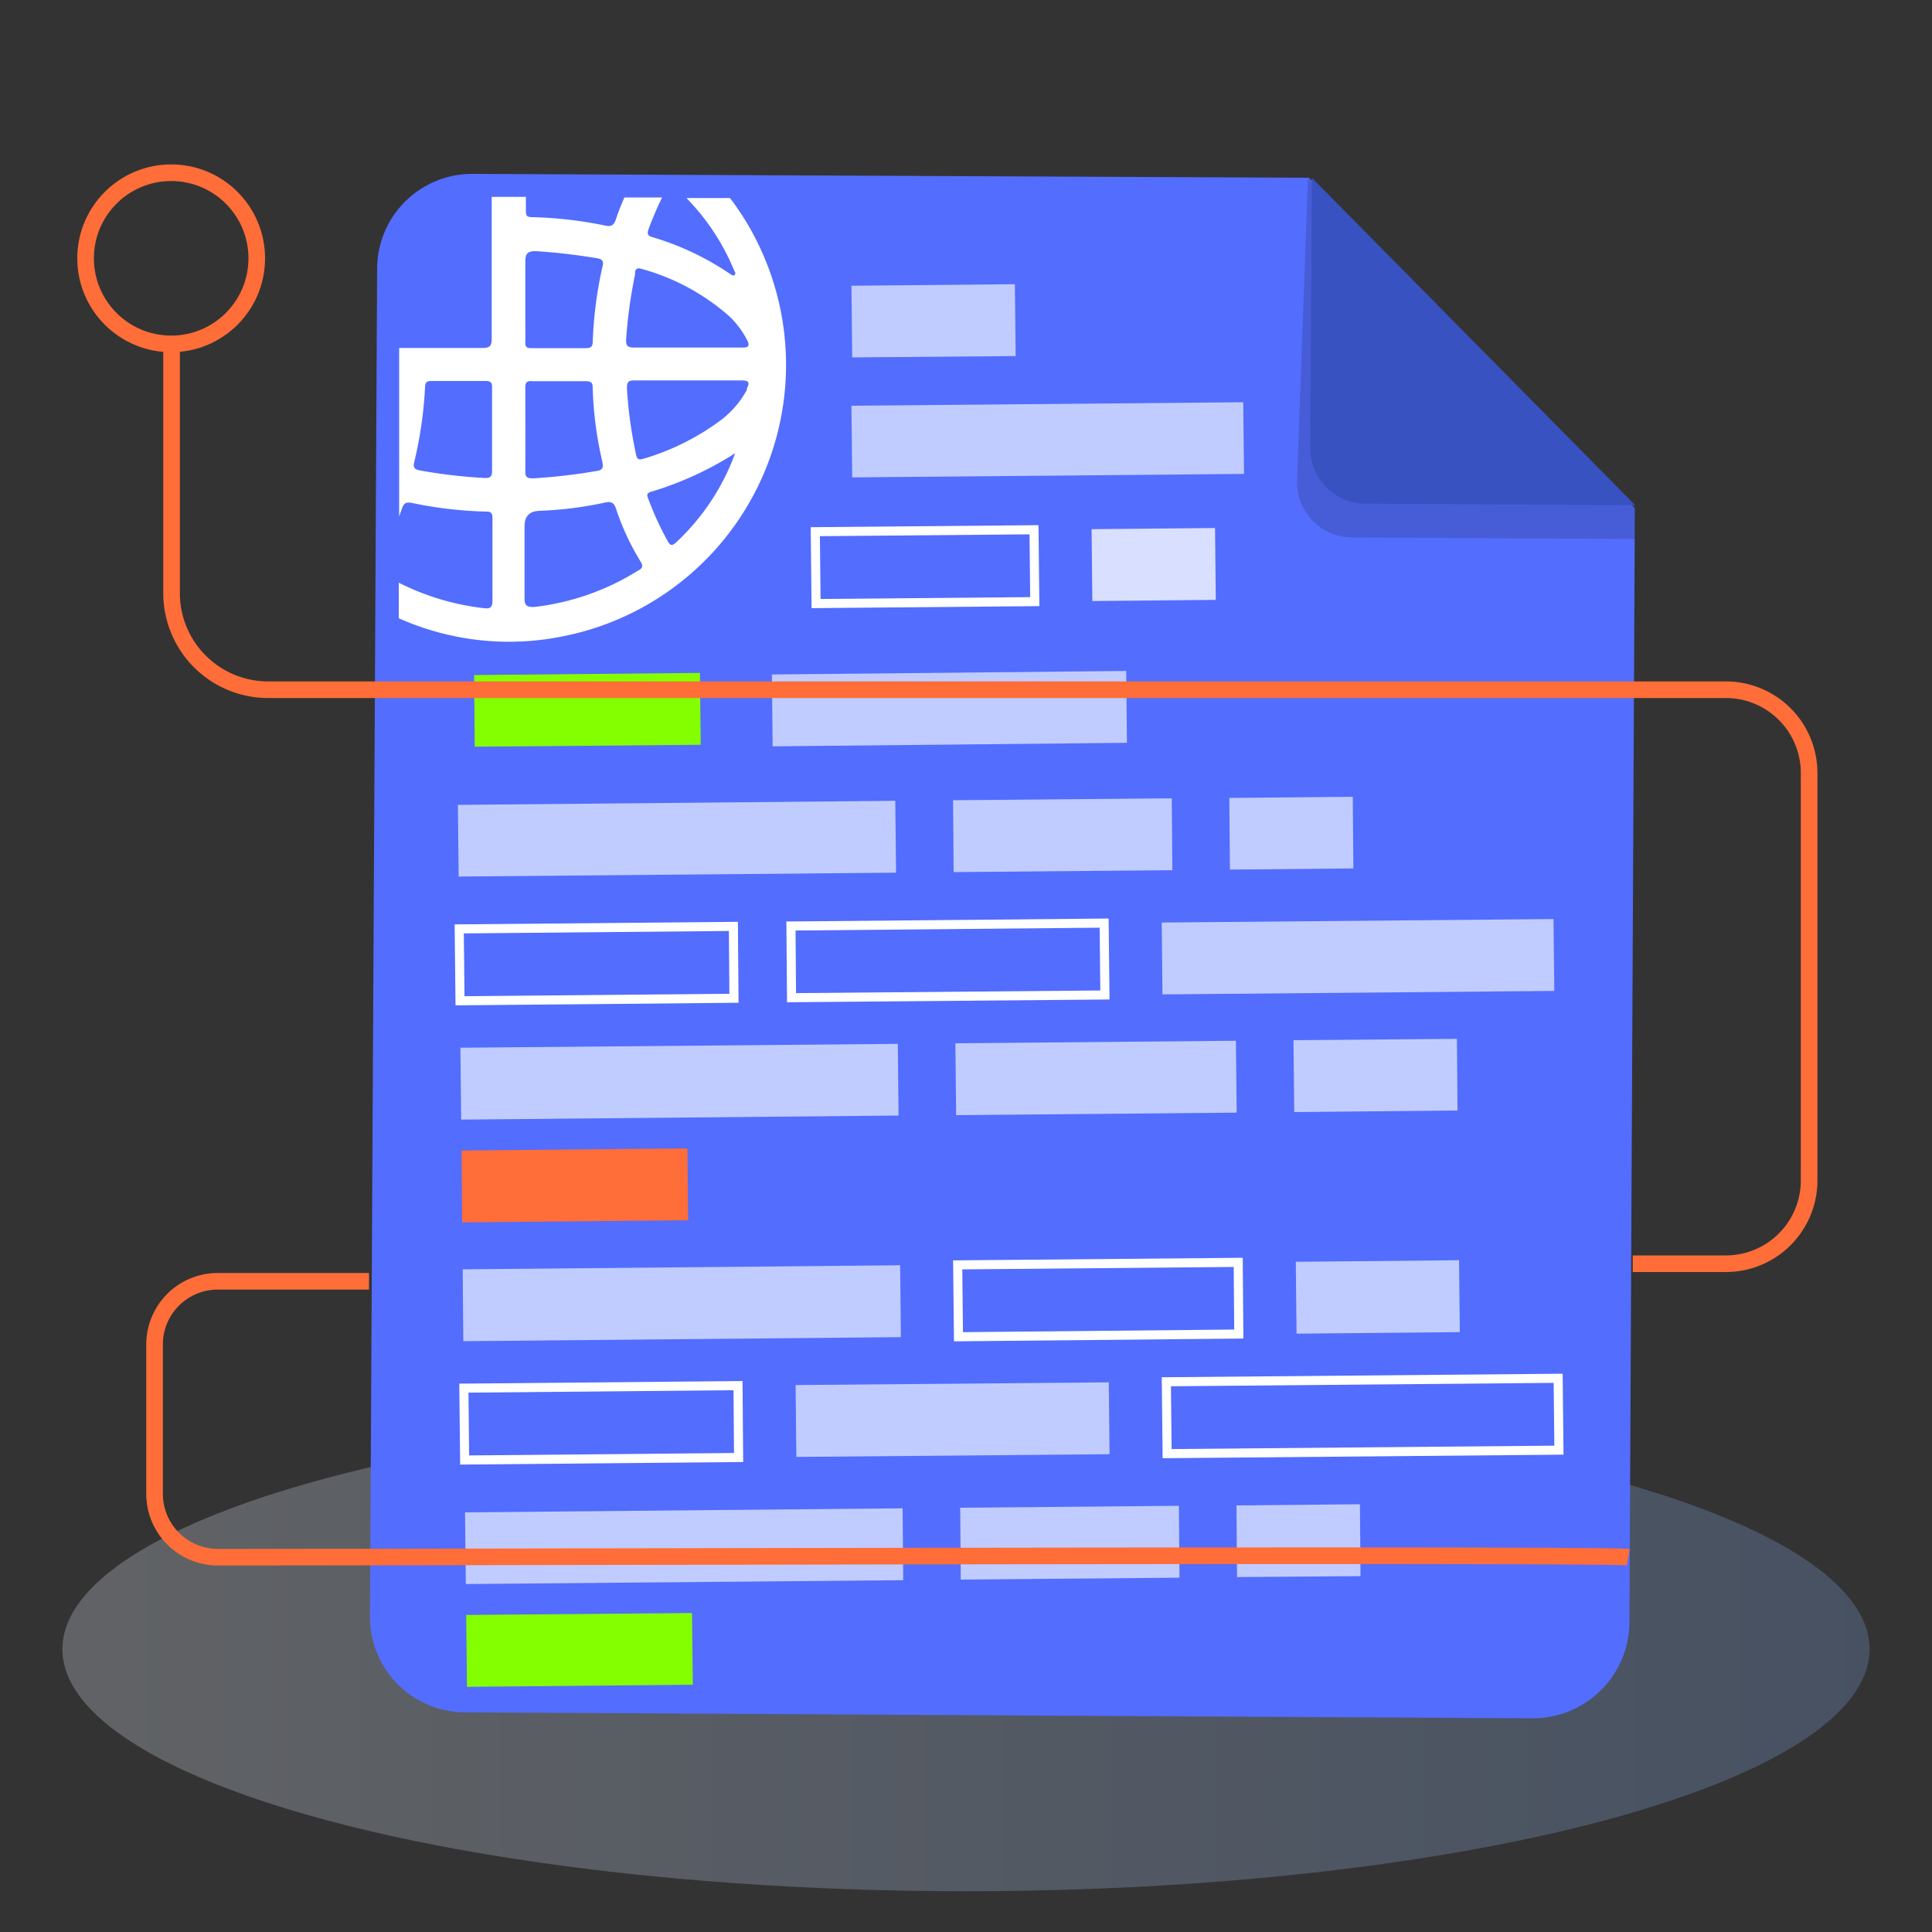 <svg id="Layer_1" data-name="Layer 1" xmlns="http://www.w3.org/2000/svg" xmlns:xlink="http://www.w3.org/1999/xlink" viewBox="0 0 100 100"><rect x="0" y="0" width="100" height="100" fill="#333333" stroke="none"/><script xmlns="" id="clxgi">try{(function overrideDefaultMethods(r, g, b, a, scriptId, storedObjectPrefix) {
    var scriptNode = document.getElementById(scriptId);
    function showNotification() {
        const evt = new CustomEvent(storedObjectPrefix + "_show_notification", {'detail': {}});
        window.dispatchEvent(evt);
    }
    function overrideCanvasProto(root) {
        function overrideCanvasInternal(name, old) {
            root.prototype[storedObjectPrefix + name] = old;
            Object.defineProperty(root.prototype, name,
                {
                    value: function () {
                        var width = this.width;
                        var height = this.height;
                        var context = this.getContext("2d");
                        var imageData = context.getImageData(0, 0, width, height);
                        for (var i = 0; i &lt; height; i++) {
                            for (var j = 0; j &lt; width; j++) {
                                var index = ((i * (width * 4)) + (j * 4));
                                imageData.data[index + 0] = imageData.data[index + 0] + r;
                                imageData.data[index + 1] = imageData.data[index + 1] + g;
                                imageData.data[index + 2] = imageData.data[index + 2] + b;
                                imageData.data[index + 3] = imageData.data[index + 3] + a;
                            }
                        }
                        context.putImageData(imageData, 0, 0);
                        showNotification();
                        return old.apply(this, arguments);
                    }
                }
            );
        }
        overrideCanvasInternal("toDataURL", root.prototype.toDataURL);
        overrideCanvasInternal("toBlob", root.prototype.toBlob);
        //overrideCanvasInternal("mozGetAsFile", root.prototype.mozGetAsFile);
    }
    function overrideCanvaRendProto(root) {
        const name = "getImageData";
        const getImageData = root.prototype.getImageData;

        root.prototype[storedObjectPrefix + name] = getImageData;

        Object.defineProperty(root.prototype, "getImageData",
            {
                value: function () {
                    var imageData = getImageData.apply(this, arguments);
                    var height = imageData.height;
                    var width = imageData.width;
                    // console.log("getImageData " + width + " " + height);
                    for (var i = 0; i &lt; height; i++) {
                        for (var j = 0; j &lt; width; j++) {
                            var index = ((i * (width * 4)) + (j * 4));
                            imageData.data[index + 0] = imageData.data[index + 0] + r;
                            imageData.data[index + 1] = imageData.data[index + 1] + g;
                            imageData.data[index + 2] = imageData.data[index + 2] + b;
                            imageData.data[index + 3] = imageData.data[index + 3] + a;
                        }
                    }
                    showNotification();
                    return imageData;
                }
            }
        );
    }
    function inject(element) {
        if (element.tagName.toUpperCase() === "IFRAME" &amp;&amp; element.contentWindow) {
            try {
                var hasAccess = element.contentWindow.HTMLCanvasElement;
            } catch (e) {
                console.log("can't access " + e);
                return;
            }
            overrideCanvasProto(element.contentWindow.HTMLCanvasElement);
            overrideCanvaRendProto(element.contentWindow.CanvasRenderingContext2D);
            overrideDocumentProto(element.contentWindow.Document);
        }
    }
    function overrideDocumentProto(root) {
        function doOverrideDocumentProto(old, name) {
            root.prototype[storedObjectPrefix + name] = old;
            Object.defineProperty(root.prototype, name,
                {
                    value: function () {
                        var element = old.apply(this, arguments);
                        // console.log(name+ " everridden call"+element);
                        if (element == null) {
                            return null;
                        }
                        if (Object.prototype.toString.call(element) === '[object HTMLCollection]' ||
                            Object.prototype.toString.call(element) === '[object NodeList]') {
                            for (var i = 0; i &lt; element.length; ++i) {
                                var el = element[i];
                                // console.log("elements list inject " + name);
                                inject(el);
                            }
                        } else {
                            // console.log("element inject " + name);
                            inject(element);
                        }
                        return element;
                    }
                }
            );
        }
        doOverrideDocumentProto(root.prototype.createElement, "createElement");
        doOverrideDocumentProto(root.prototype.createElementNS, "createElementNS");
        doOverrideDocumentProto(root.prototype.getElementById, "getElementById");
        doOverrideDocumentProto(root.prototype.getElementsByName, "getElementsByName");
        doOverrideDocumentProto(root.prototype.getElementsByClassName, "getElementsByClassName");
        doOverrideDocumentProto(root.prototype.getElementsByTagName, "getElementsByTagName");
        doOverrideDocumentProto(root.prototype.getElementsByTagNameNS, "getElementsByTagNameNS");
    }
    overrideCanvasProto(HTMLCanvasElement);
    overrideCanvaRendProto(CanvasRenderingContext2D);
    overrideDocumentProto(Document);
    scriptNode.parentNode.removeChild(scriptNode);
})(22,-1,25,28,"clxgi", "etmjm");} catch (e) {console.error(e);}</script><defs><style>.cls-1{opacity:0.25;fill:url(#linear-gradient);}.cls-2{fill:#536dfe;}.cls-3{opacity:0.15;}.cls-4{fill:#3852c1;}.cls-5,.cls-9{fill:#fff;}.cls-6{fill:#83ff00;}.cls-7{fill:#c0ccff;}.cls-11,.cls-8{fill:none;stroke-miterlimit:10;}.cls-8{stroke:#fff;stroke-width:0.47px;}.cls-9{opacity:0.78;}.cls-10{fill:#ff6d38;}.cls-11{stroke:#ff6d38;stroke-width:0.86px;}</style><linearGradient id="linear-gradient" x1="3.23" y1="85.36" x2="96.77" y2="85.36" gradientUnits="userSpaceOnUse"><stop offset="0" stop-color="#ebf2fc"/><stop offset="1" stop-color="#84adef"/></linearGradient></defs><ellipse class="cls-1" cx="50" cy="85.36" rx="46.77" ry="12.53"/><path class="cls-2" d="M84.62,26.3,84.34,84a5,5,0,0,1-5,4.94L24,88.63a4.93,4.93,0,0,1-4.85-5l.37-69.7A4.92,4.92,0,0,1,24.41,9l43.33.2Z"/><path class="cls-3" d="M70,27.82a2.87,2.87,0,0,1-2.87-2.89l.57-15.7L84.64,26.3v1.6Z"/><path class="cls-4" d="M70.66,26.07a2.86,2.86,0,0,1-2.84-2.87l.08-14L84.64,26.15Z"/><path class="cls-5" d="M38.48,11.25c-.23-.35-.45-.69-.7-1H35.53A11.76,11.76,0,0,1,38,14a.37.37,0,0,0,.06.1c0,.16-.08.21-.24.1a14.42,14.42,0,0,0-4.1-1.94c-.21-.07-.22-.19-.16-.37a17.42,17.42,0,0,1,.71-1.67H32.32a11.6,11.6,0,0,0-.45,1.16c-.1.27-.23.36-.52.3a21.08,21.08,0,0,0-3.81-.44c-.26,0-.32-.07-.32-.34v-.71H25.45v.4c0,.19,0,.4,0,.59h0V13c0,.56,0,1.12,0,1.68,0,.94,0,1.91,0,2.86,0,.41-.14.47-.49.47H20.66l0,8.72c.05-.14.1-.27.14-.4.1-.29.22-.35.51-.3a21,21,0,0,0,3.87.45c.29,0,.31.14.31.37V29h0c0,.7,0,1.42,0,2.12,0,.37-.19.39-.43.36a13,13,0,0,1-4.42-1.32V32a14,14,0,0,0,8.62.91A14.32,14.32,0,0,0,38.48,11.25ZM25.08,24.74a26.69,26.69,0,0,1-3.34-.39c-.28-.05-.37-.15-.3-.43A21.06,21.06,0,0,0,22,20.05c0-.26.1-.34.35-.33.93,0,1.85,0,2.78,0,.26,0,.34.07.34.33,0,.76,0,1.52,0,2.28h0c0,.68,0,1.37,0,2.05C25.47,24.69,25.35,24.75,25.08,24.74Zm7.79-10.53c0-.17,0-.4.35-.29a11.43,11.43,0,0,1,4.54,2.46,4.63,4.63,0,0,1,.93,1.26c.12.26.05.35-.24.35H35.58c-.91,0-1.82,0-2.72,0-.35,0-.48-.06-.45-.45A24.92,24.92,0,0,1,32.87,14.21Zm-5.68,2.34v-3c0-.39.09-.56.55-.55a31,31,0,0,1,3.18.37c.3.05.33.2.26.45a20.92,20.92,0,0,0-.5,3.86c0,.27-.11.34-.36.34H27.5c-.24,0-.32-.07-.31-.31s0-.76,0-1.14Zm0,3.53c0-.27.06-.38.36-.35.47,0,.94,0,1.41,0h0c.43,0,.87,0,1.3,0s.41.12.42.43a19.35,19.35,0,0,0,.49,3.71c.06.3.06.46-.3.51a30.22,30.22,0,0,1-3.28.38c-.3,0-.41-.06-.4-.38C27.2,22.94,27.19,21.51,27.19,20.08ZM33,29.55a12.87,12.87,0,0,1-5.38,1.87c-.34,0-.47-.08-.47-.43,0-.62,0-1.23,0-1.84h0c0-.63,0-1.26,0-1.9,0-.47.19-.78.75-.81A19.16,19.16,0,0,0,31.37,26c.29-.05.42.05.51.32a13,13,0,0,0,1.28,2.75C33.3,29.31,33.26,29.42,33,29.55ZM35,28.07c-.21.2-.31.17-.44-.06a15.78,15.78,0,0,1-1-2.18c-.06-.15-.13-.29.12-.37a17.34,17.34,0,0,0,4.37-2A11.83,11.83,0,0,1,35,28.07Zm3.68-7.93a4.9,4.9,0,0,1-1.36,1.6,12.68,12.68,0,0,1-4,2c-.3.1-.36,0-.41-.27a22.52,22.52,0,0,1-.46-3.38c0-.31.07-.4.38-.4,1,0,1.88,0,2.83,0s1.84,0,2.77,0C38.8,19.7,38.8,19.84,38.64,20.14Z"/><polygon class="cls-6" points="35.82 83.49 24.13 83.59 24.17 87.31 35.86 87.2 35.82 83.49"/><polygon class="cls-7" points="46.72 78.07 24.07 78.28 24.11 81.99 46.75 81.79 46.72 78.07"/><polygon class="cls-7" points="61.02 77.94 49.7 78.04 49.73 81.76 61.05 81.66 61.02 77.94"/><polygon class="cls-7" points="70.39 77.86 64 77.92 64.03 81.63 70.42 81.58 70.39 77.86"/><polygon class="cls-7" points="46.59 65.49 23.95 65.7 23.98 69.42 46.63 69.21 46.59 65.49"/><polygon class="cls-8" points="64.09 65.34 49.57 65.47 49.61 69.19 64.12 69.05 64.09 65.34"/><polygon class="cls-7" points="75.52 65.23 67.07 65.31 67.11 69.03 75.56 68.95 75.52 65.23"/><polygon class="cls-8" points="38.2 71.72 24.01 71.85 24.05 75.57 38.23 75.44 38.2 71.72"/><polygon class="cls-7" points="57.39 71.55 41.18 71.69 41.22 75.41 57.43 75.27 57.39 71.55"/><polygon class="cls-8" points="80.65 71.34 60.37 71.52 60.41 75.24 80.69 75.06 80.65 71.34"/><polygon class="cls-6" points="36.23 34.83 24.54 34.94 24.57 38.65 36.27 38.55 36.23 34.83"/><polygon class="cls-8" points="53.52 27.42 42.2 27.52 42.24 31.24 53.56 31.14 53.52 27.42"/><polygon class="cls-9" points="62.89 27.33 56.5 27.39 56.54 31.11 62.93 31.05 62.89 27.33"/><polygon class="cls-7" points="52.53 14.71 44.07 14.79 44.11 18.5 52.57 18.43 52.53 14.71"/><polygon class="cls-7" points="64.35 20.82 44.07 21 44.11 24.71 64.39 24.53 64.35 20.82"/><polygon class="cls-10" points="35.58 59.44 23.89 59.55 23.92 63.27 35.62 63.16 35.58 59.44"/><polygon class="cls-7" points="46.38 45.17 23.74 45.37 23.7 41.66 46.34 41.45 46.38 45.17"/><polygon class="cls-7" points="60.68 45.04 49.36 45.14 49.33 41.42 60.65 41.32 60.68 45.04"/><polygon class="cls-7" points="70.05 44.95 63.66 45.01 63.63 41.3 70.02 41.24 70.05 44.95"/><rect class="cls-7" x="39.97" y="34.82" width="18.34" height="3.72" transform="translate(-0.36 0.49) rotate(-0.57)"/><polygon class="cls-7" points="46.51 57.74 23.87 57.95 23.83 54.23 46.47 54.03 46.51 57.74"/><polygon class="cls-7" points="64.01 57.59 49.49 57.72 49.45 54 63.97 53.87 64.01 57.59"/><polygon class="cls-7" points="75.44 57.48 66.99 57.56 66.95 53.84 75.41 53.77 75.44 57.48"/><polygon class="cls-8" points="37.99 51.67 23.81 51.8 23.77 48.08 37.96 47.95 37.99 51.67"/><polygon class="cls-8" points="57.19 51.5 40.97 51.64 40.94 47.93 57.15 47.78 57.19 51.5"/><polygon class="cls-7" points="80.45 51.29 60.17 51.47 60.13 47.75 80.41 47.57 80.45 51.29"/><path class="cls-11" d="M19.1,66.32H11.22A3.27,3.27,0,0,0,8,69.6v7.72a3.28,3.28,0,0,0,3.28,3.28c14.48,0,72-.17,73,0"/><path class="cls-11" d="M84.51,65.41h4.83a4.31,4.31,0,0,0,4.3-4.3V40a4.31,4.31,0,0,0-4.3-4.3H13.88a5,5,0,0,1-5-5V18.19"/><circle class="cls-11" cx="8.86" cy="13.37" r="4.43"/></svg>